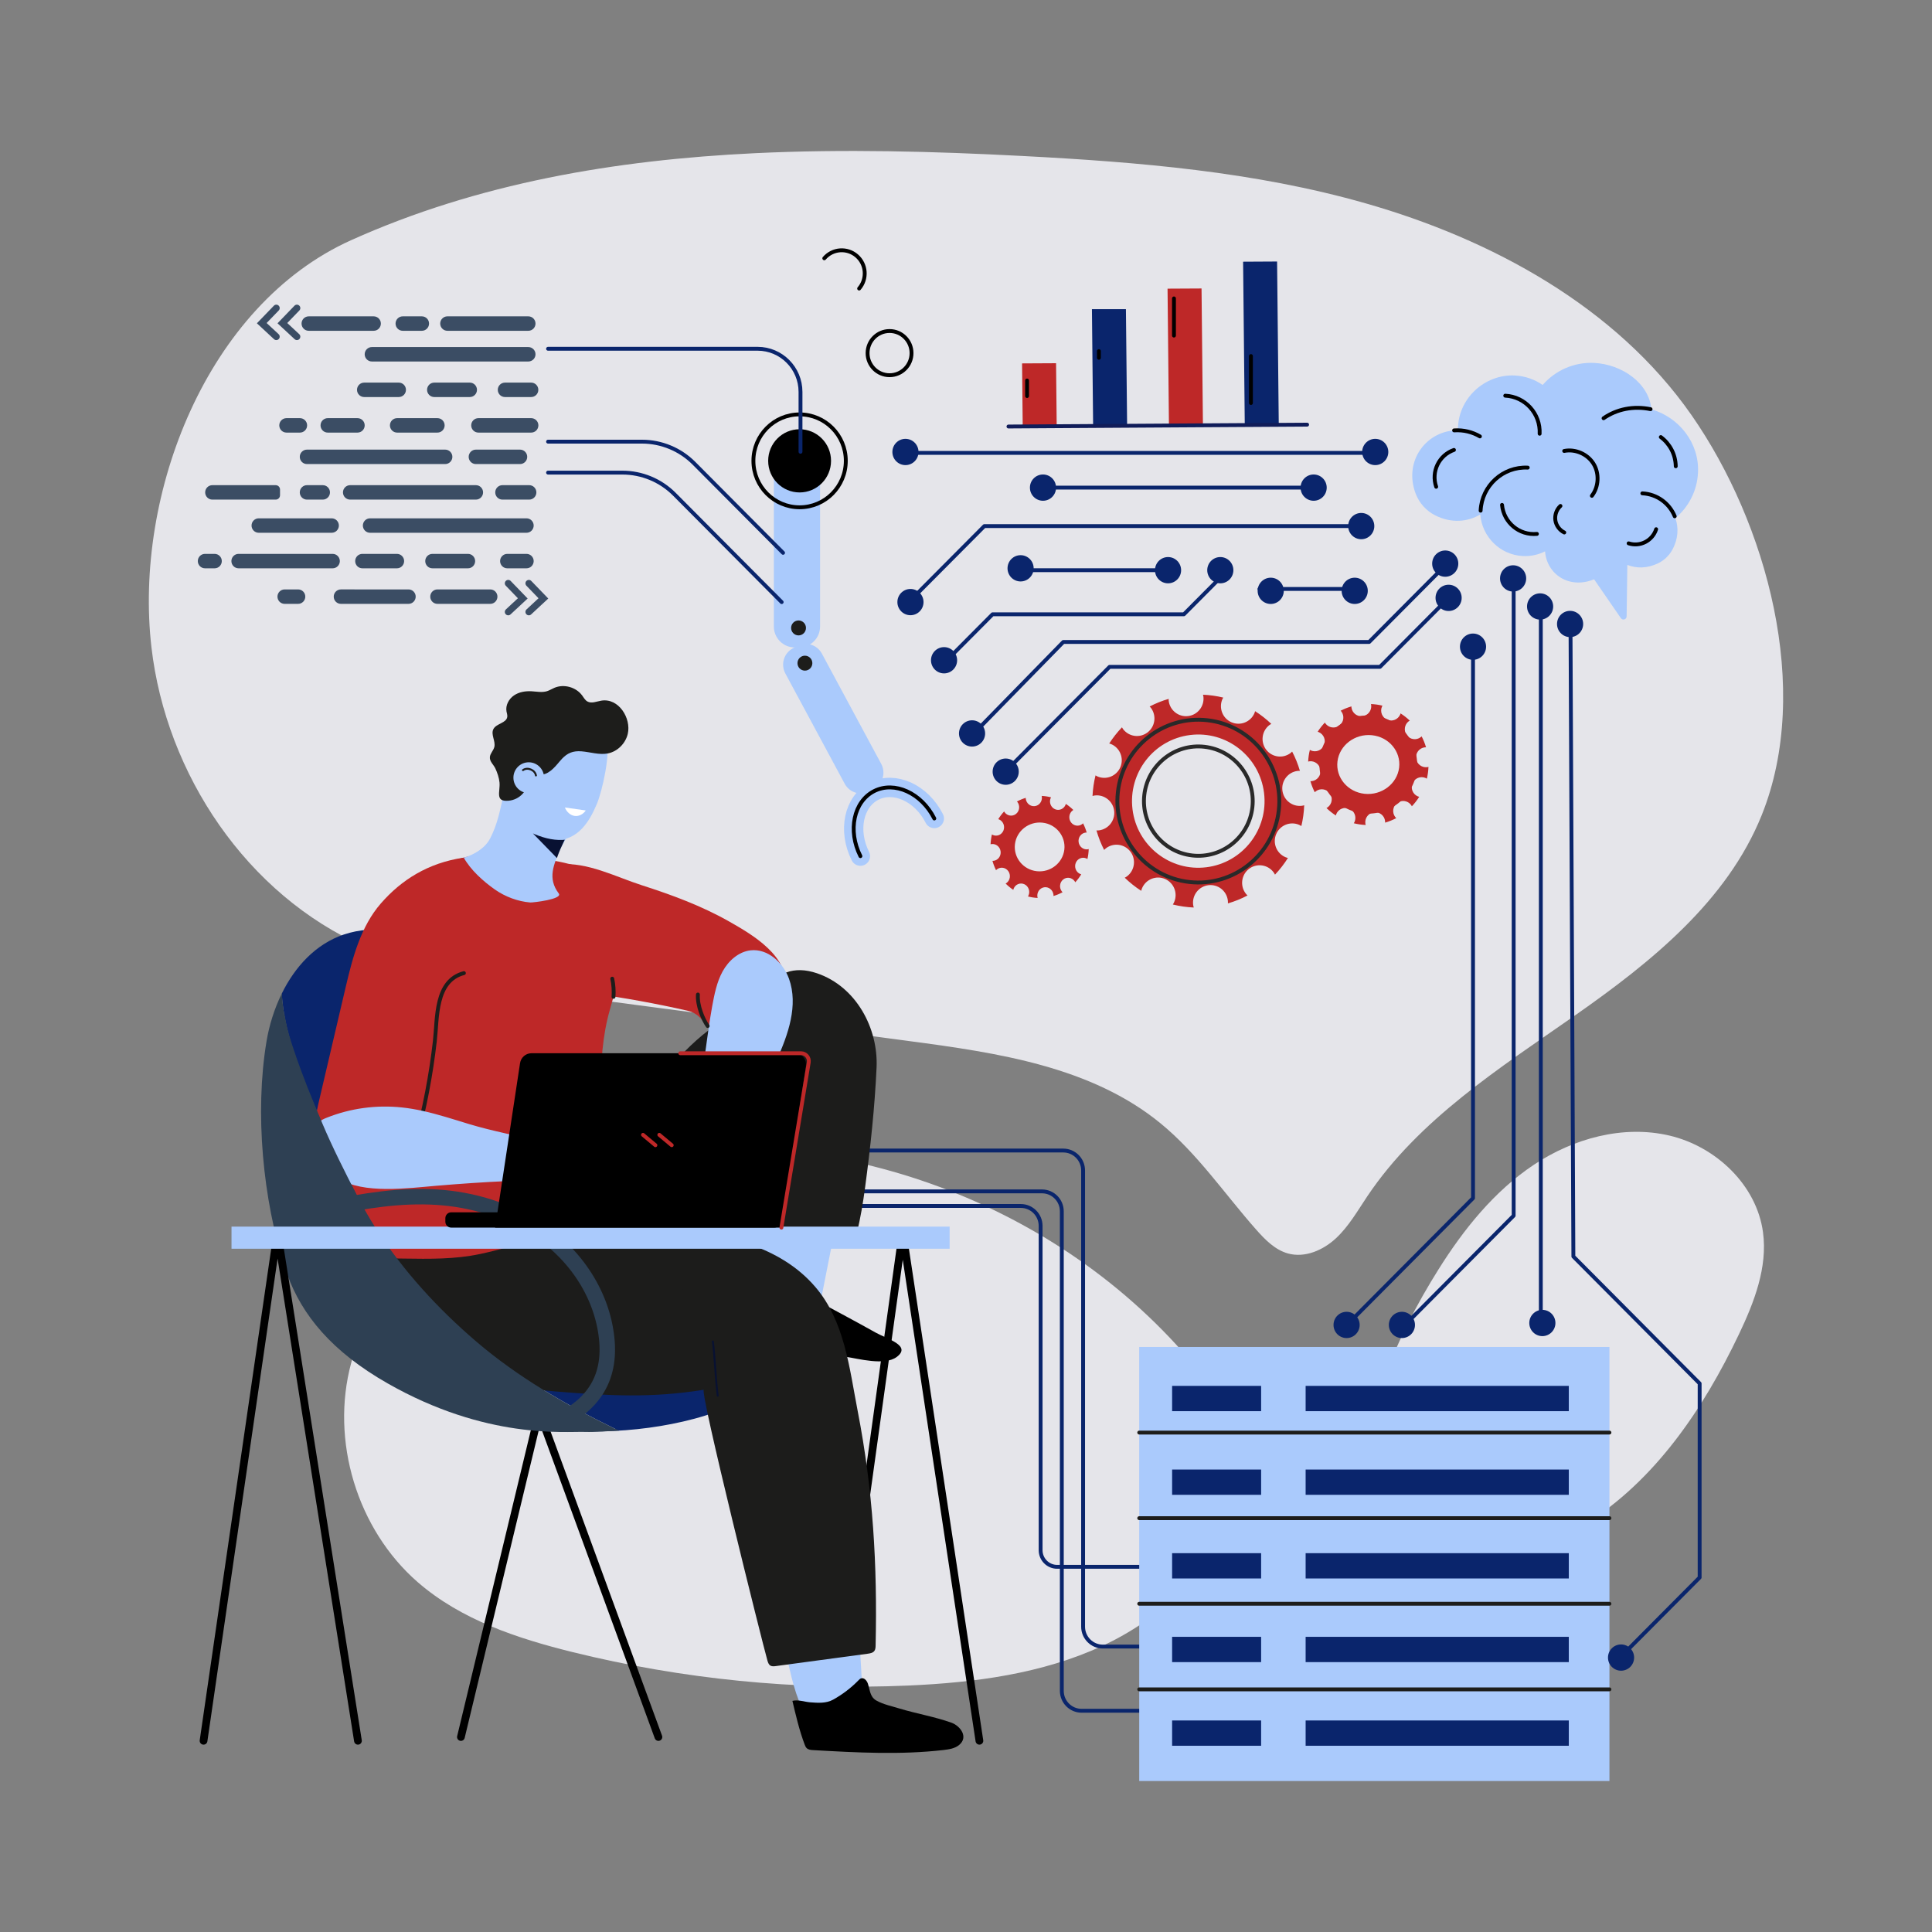 <?xml version="1.0" encoding="utf-8"?>
<!-- Generator: Adobe Illustrator 27.5.0, SVG Export Plug-In . SVG Version: 6.00 Build 0)  -->
<svg version="1.1" xmlns="http://www.w3.org/2000/svg" xmlns:xlink="http://www.w3.org/1999/xlink" x="0px" y="0px"
	 viewBox="0 0 500 500" style="enable-background:new 0 0 500 500;" xml:space="preserve">
<rect x="0" y="0" width="500" height="500" fill="#808080" stroke="none"/>
<g id="BACKGROUND">
	<rect style="fill:none;" width="500" height="500"/>
</g>
<g id="OBJECTS">
	<g>
		<path style="fill:#E5E5EA;" d="M307.606,351.604c-35.632-41.501-93.838-62.067-147.464-52.104
			c-15.074,2.8-29.918,7.927-42.485,16.751c-12.567,8.824-22.739,21.576-26.764,36.445c-5.45,20.133,1.526,43.125,17.225,56.774
			c11.184,9.724,25.721,14.548,40.082,18.095c28.344,7,57.681,9.923,86.84,8.652c17.197-0.75,34.645-3.039,50.28-10.276
			c14.435-6.682,27.964-18.914,35.228-33.311C328.011,377.839,317.155,362.726,307.606,351.604z"/>
		<path style="fill:#E5E5EA;" d="M372.202,328.645c6.56-10.474,14.478-20.353,24.739-27.194c10.261-6.841,23.133-10.38,35.122-7.563
			c11.989,2.817,22.559,12.773,24.204,25.04c1.217,9.078-2.286,18.087-6.219,26.349c-9.239,19.409-21.824,38.025-40.047,49.312
			c-14.497,8.979-45.233,18.23-53.526-3.329C348.855,371.451,362.02,344.904,372.202,328.645z"/>
		<path style="fill:#E5E5EA;" d="M195.371,39.646c23.067-1.11,46.358-0.477,69.308,0.726c29.901,1.567,59.994,4.036,88.794,12.265
			c32.351,9.243,64.656,26.598,84.328,54.85c19.387,27.842,31.286,70.81,18.118,103.5c-8.959,22.241-28.671,38.053-48.26,51.765
			c-19.588,13.712-40.443,26.937-53.791,46.83c-2.531,3.772-4.806,7.8-8.13,10.889c-3.324,3.088-8.033,5.134-12.398,3.93
			c-3.346-0.923-5.925-3.551-8.23-6.158c-8.178-9.249-15.19-19.672-24.728-27.494c-17.935-14.707-42.18-18.287-65.128-21.324
			c-25.859-3.422-51.717-6.849-77.577-10.266c-20.413-2.698-44.531-5.888-63.428-14.213c-30.269-13.335-51.26-44.468-55.06-77.47
			c-4.561-39.607,14.301-88.498,51.674-105.312C123.701,47.39,159.261,41.383,195.371,39.646z"/>
	</g>
	<g>
		<path style="fill:none;stroke:#0A256C;stroke-linecap:round;stroke-linejoin:round;stroke-miterlimit:10;" d="M298.334,442.746
			h-18.409c-2.832,0-5.129-2.308-5.129-5.156V313.485c0-2.847-2.296-5.156-5.129-5.156h-72.996"/>
		<path style="fill:none;stroke:#0A256C;stroke-linecap:round;stroke-linejoin:round;stroke-miterlimit:10;" d="M303.843,426.133
			h-18.409c-2.832,0-5.129-2.308-5.129-5.156V302.913c0-2.847-2.296-5.156-5.129-5.156h-72.996"/>
		<path style="fill:none;stroke:#0A256C;stroke-linecap:round;stroke-linejoin:round;stroke-miterlimit:10;" d="M297.833,405.492
			h-24.24c-2.365,0-4.283-1.928-4.283-4.305V317.26c0-2.847-2.296-5.156-5.129-5.156h-89.544"/>
	</g>
	<g>
		<path style="fill:none;stroke:#000000;stroke-width:2;stroke-linecap:round;stroke-linejoin:round;stroke-miterlimit:10;" d="
			M215.354,450.514l17.896-128.998c0.034-0.424,0.646-0.446,0.71-0.025l19.51,129.023"/>
		
			<polyline style="fill:none;stroke:#000000;stroke-width:2;stroke-linecap:round;stroke-linejoin:round;stroke-miterlimit:10;" points="
			119.285,449.537 139.554,365.376 170.398,449.537 		"/>
		<g>
			<g>
				<g>
					<path style="fill:#0A256C;" d="M74.328,329.789c-0.199-0.55-0.413-1.092-0.594-1.653
						C73.915,328.697,74.114,329.247,74.328,329.789z"/>
					<path style="fill:#0A256C;" d="M80.685,284.533c2.351,5.551,4.969,10.979,7.548,16.424c2.732,5.769,5.515,11.44,8.966,16.82
						c7.109,11.085,16.102,20.895,26.078,29.43c10.749,9.197,23.107,16.311,35.759,22.501c0.104,0.051,0.21,0.098,0.314,0.149
						c-2.626,0.101-5.254,0.116-7.874,0.031c-5.242-0.171-10.448-0.823-15.61-1.761c4.59,1.204,9.24,2.106,14.107,2.265
						c7.979,0.26,16.028-0.325,23.865-1.869c7.775-1.532,15.607-4.014,22.24-8.478c3.004-2.022,5.753-4.497,7.858-7.466
						c1.131-1.596,2.049-3.315,2.759-5.118c-0.048-0.195-0.078-0.393-0.131-0.587c-3.832-14.056-16.046-15.887-26.984-22.129
						c-11.538-6.585-21.411-16.13-28.303-27.534c-6.393-10.577-10.148-22.43-15.258-33.628
						c-4.768-10.448-10.958-15.836-21.877-19.674c-8.1-2.847-17.047-4.799-25.179-2.047c-7.25,2.454-12.609,8.295-16.045,15.285
						C73.494,266.603,77.083,276.027,80.685,284.533z"/>
				</g>
				<path style="fill:#AACAFC;" d="M195.706,308.584c0.058-5.501-0.1-10.504,1.317-15.98c1.876-7.251,7.439-11.211,14.377-13.446
					c1.524-0.491,3.201-0.843,4.702-0.284c1.735,0.645,2.842,2.365,3.517,4.096c2.182,5.6,1.046,11.885-0.119,17.784
					c-2.608,13.208-5.217,26.416-7.825,39.624c-0.15,0.761-0.368,1.618-1.048,1.984c-0.522,0.281-1.157,0.179-1.737,0.063
					c-5.86-1.174-11.58-3.052-17-5.58C194.166,337.907,195.693,309.816,195.706,308.584z"/>
				<path style="fill:#AACAFC;" d="M209.931,386.586c4.338-1.228,6.509-1.617,10.702-3.282c0.007,19.186,2.688,51.537,2.6,57.059
					c-5.386,0.612-9.6,2.61-15.048,2.67c-4.272-6.651-6.014-25.475-8.428-32.751c-0.558-1.682-2.992-10.082-5.711-19.643
					C199.378,389.438,204.672,388.075,209.931,386.586z"/>
				<path d="M199.967,348.095c6.208,1.438,12.58,2.098,18.875,3.031c3.316,0.492,10.096,2.388,13.224,0.058
					c3.956-2.945-2.524-4.666-5.456-6.314c-5.049-2.837-10.17-5.541-15.26-8.301c-4.701-2.55-10.738-7.985-15.534-2.727
					c-3.084,3.382-3.437,8.778-3.788,13.115C194.719,347.052,197.324,347.483,199.967,348.095z"/>
				<path style="fill:#1C1C1B;" d="M99.541,325.596c2.871-9.112,15.865-11.201,23.887-10.554
					c16.691,1.345,33.433,1.756,50.033,3.121c13.522,1.112,28.24,4.052,37.538,14.89c7.599,8.857,8.825,21.046,10.976,32.146
					c3.984,20.553,5.098,39.823,4.634,60.647c-0.011,0.49-0.033,1.014-0.322,1.408c-0.378,0.515-1.079,0.639-1.709,0.724
					c-7.937,1.068-15.875,2.136-23.812,3.204c-0.471,0.063-0.983,0.118-1.39-0.128c-0.445-0.27-0.626-0.818-0.771-1.32
					c-1.239-4.287-17.611-69.876-16.456-70.061c-13.707,2.186-24.546,1.552-38.38,0.435c-9.776-0.789-19.723-2.487-28.253-7.354
					C107.272,348.048,96.22,336.138,99.541,325.596z"/>
				<path style="fill:#be2828;" d="M95.561,322.031c0.985,1.485,0.909,2.836,1.401,3.644c2.511-0.034,5.028,0.005,7.539,0.044
					c6.58,0.101,13.22,0.195,19.694-1.172c5.63-1.189,11.229-2.913,16.653-4.828c8.374-2.957,16.227-5.042,15.611-15.352
					c-0.774-13.288-2.372-30.03,1.359-42.99c1.506-5.231,2.323-9.13,4.578-14.082c0.62-1.361,1.242-2.763,1.33-4.257
					c0.063-1.067-0.15-2.131-0.405-3.17c-4.166-17.006-18.31-17.212-33.316-18.546c-2.324-0.207-4.679-0.412-6.978-0.017
					c-2.836,0.488-6.146,1.329-8.613,2.816c-13.152,7.932-14.042,21.258-18.002,35.024c-1.977,6.876-5.076,13.385-7.06,20.26
					C85.118,294.085,87.081,309.245,95.561,322.031z"/>
				<path d="M226.925,440.165c1.614,0.907,4.029,1.449,5.759,1.973c4.472,1.354,9.106,2.118,13.517,3.682
					c2.313,0.821,4.522,3.728,2.006,5.789c-1.096,0.898-2.577,1.125-3.982,1.288c-11.191,1.3-22.504,0.667-33.752,0.033
					c-0.612-0.034-1.283-0.094-1.718-0.528c-0.247-0.247-0.382-0.582-0.507-0.91c-1.368-3.602-2.309-7.627-3.172-11.308
					c1.508-0.37,3.103,0.262,4.618,0.378c1.966,0.149,4.115,0.306,5.907-0.687c2.421-1.341,4.646-3.039,6.582-5.022
					c0.181-0.185,0.366-0.377,0.604-0.474c0.783-0.319,1.551,0.533,1.816,1.34c0.516,1.572,0.543,3.332,2.023,4.27
					C226.724,440.049,226.823,440.108,226.925,440.165z"/>
				<path style="fill:#1C1C1B;" d="M195.231,304.937c-0.134-1.868,0.009-3.601,1.745-4.258c2.395-0.906,3.204,0.375,4.735-2.12
					c2.949-4.807,5.043-10.813,7.039-16.082c2.405-6.35,6.94-14.636,6.702-21.459c-0.012-0.355-0.042-0.73-0.249-1.017
					c-0.241-0.334-0.664-0.471-1.061-0.576c-3.536-0.93-7.252-0.835-10.899-0.599c-24.048,1.554-37.474,27.765-48.849,45.716
					c-1.715,2.707-11.708,15.736-14.332,15.527c9.191,0.731,16.268,5.411,24.769,7.993c5.218,1.584,10.957,6.262,15.839,6.933
					c1.578,0.217,8.016-11.679,8.955-13.237c2.462-4.084,5.937-8.74,5.861-13.691C195.471,307.094,195.306,305.994,195.231,304.937z
					"/>
				<path style="fill:#1C1C1B;" d="M223.897,307.213c-0.545,4.065-1.168,7.98-2.18,11.951c-0.088,0.346-0.184,0.706-0.424,0.97
					c-0.381,0.419-1.014,0.48-1.579,0.448c-1.192-0.067-2.347-0.417-3.519-0.643c-7.3-1.405-19.441,3.53-25.059-3.311
					c-1.129-1.374-1.488-3.216-1.725-4.982c-1.716-12.761,2.341-25.229,2.168-38.05c-0.092-6.848,2.438-10.98,5.9-16.567
					c3.321-5.36,7.993-7.181,13.983-5.138c10.093,3.442,15.866,14.192,15.393,24.409
					C226.377,286.608,225.274,296.948,223.897,307.213z"/>
				<g id="XMLID_14_">
					<g id="XMLID_15_">
						<path id="XMLID_16_" style="fill:#AACAFC;" d="M129.957,208.093c-0.098,1.236,2.476,4.061,3.263,4.952
							c1.248,1.413,2.702,2.506,4.456,3.201c4.571,1.812,9.361,1.979,12.944-1.809c1.701-1.798,2.857-4.044,3.825-6.326
							c1.475-3.477,3.534-13.065,2.6-16.727c-0.848-3.323-4.393-0.427-7.62-1.542c-2.808-0.971-4.945-1.84-7.949-1.315
							c-2.67,0.467-5.244,1.801-6.922,3.979c-0.452,0.588-0.861,1.182-1.236,1.777c-0.888,1.896-1.706,3.828-2.297,5.84
							c-0.493,1.678-0.66,3.38-0.926,5.079C130.076,206.168,130.033,207.133,129.957,208.093z"/>
					</g>
				</g>
				<g id="XMLID_7_">
					<g id="XMLID_8_">
						<path style="fill:#AACAFC;" d="M128.055,230.191c2.656,1.871,5.939,3.108,9.169,3.37c0.621,0.051,8.51-0.835,7.38-2.334
							c-2.96-3.928-1.343-7.426,0.513-11.695c0.285-0.655,2.771-4.687,2.514-5.141c-0.073-0.129-0.163-0.249-0.277-0.359
							c-0.595-0.572-1.517-0.557-2.34-0.566c-3.08-0.035-5.962-1.011-8.464-2.805c-1.19-0.853-2.263-1.859-3.285-2.907
							c-0.585-0.6-1.659-2.689-2.553-2.763c-0.085-0.007-0.15,0.037-0.22,0.068c-1.05,4.234-1.565,7.937-3.674,11.987
							c-1.633,3.135-5.665,4.687-6.808,4.897C121.814,225.161,125.017,228.051,128.055,230.191z"/>
					</g>
				</g>
				<path style="fill:#1D1D1B;" d="M136.911,201.73c0.081-0.651,0.16-1.445,0.756-1.713c0.606-0.273,1.26,0.221,1.909,0.367
					c2.074,0.466,3.986-1.796,5.172-3.231c0.241-0.291,0.478-0.561,0.717-0.809c1.356-1.406,2.752-2.088,5.058-1.898
					c2.277,0.188,4.557,0.978,6.799,0.538c2.486-0.488,4.56-2.575,5.142-5.053c0.943-4.013-2.333-9.356-6.851-8.602
					c-1.219,0.203-2.538,0.823-3.609,0.205c-0.602-0.347-0.943-1.003-1.357-1.564c-1.591-2.155-4.708-3.01-7.167-1.965
					c-0.648,0.275-1.249,0.665-1.921,0.874c-1.287,0.399-2.669,0.094-4.013,0.021c-1.59-0.086-3.252,0.186-4.562,1.096
					s-2.188,2.546-1.904,4.121c0.083,0.463,0.262,0.922,0.202,1.389c-0.209,1.642-2.808,1.706-3.585,3.166
					c-0.744,1.4,0.615,3.122,0.231,4.662c-0.229,0.916-1.051,1.628-1.146,2.568c-0.117,1.164,0.947,1.979,1.405,2.949
					c0.507,1.072,0.982,2.476,1.086,3.652c0.214,2.423-1.245,5.029,2.32,4.725C134.525,206.976,136.551,204.629,136.911,201.73z"/>
				<path style="fill:#be2828;" d="M181.959,264.263c1.407,1.696,2.559,3.443,6.607,3.175c5.141-0.341,10.144-2.966,13.08-7.273
					c0.816-1.197,1.487-2.53,1.681-3.967c1.168-8.655-8.523-14.263-14.708-17.765c-7.089-4.013-14.757-6.835-22.485-9.321
					c-6.855-2.206-14.017-6.036-21.398-5.443c-0.192,0.015-0.392,0.051-0.584,0.102c0.079,0.96,0.128,1.923,0.136,2.885
					c3.373,5.333,5.468,11.657,6.83,17.806c0.881,3.975,2.846,8.562,2.446,12.663c8.163,1.128,16.279,2.605,24.316,4.429
					C179.973,262.027,181.022,263.134,181.959,264.263z"/>
				<path style="fill:#AACAFC;" d="M194.265,245.943c-3.127,0.354-5.748,2.709-7.266,5.48c-1.518,2.771-2.118,5.941-2.697,9.051
					c-1.654,8.886-2.193,19.191-5.157,27.71c-1.841,5.292-9.005,12.593-5.462,18.631c1.039,1.77,3.234,2.771,5.243,2.391
					c3.557-0.672,5.215-4.679,6.727-7.984c1.95-4.262,4.844-7.54,7.427-11.282c3.231-4.68,5.571-10.42,7.91-15.59
					c3-6.628,5.657-14.183,3.208-21.035C202.698,249.119,198.691,245.455,194.265,245.943z"/>
				<g>
					<defs>
						<path id="SVGID_1_" d="M154.633,238.773c0.028-0.139,0.039-0.28,0.057-0.421c-0.914-3.302-5.618-3.247-8.262-4.636
							c-0.534-0.281-0.989-0.632-1.384-1.028c-0.052-0.053-0.105-0.104-0.155-0.159c-0.83-0.905-1.336-2.054-1.533-3.355
							c-0.804-5.317,1.927-10.111,4.274-14.783c-0.073-0.129-0.163-0.249-0.278-0.359c-0.595-0.572-1.517-0.557-2.34-0.566
							c-3.079-0.035-5.962-1.011-8.464-2.805c-1.19-0.853-2.263-1.859-3.285-2.907c-0.585-0.6-1.659-2.689-2.553-2.763
							c-0.085-0.007-0.15,0.037-0.22,0.068c-1.051,4.234-1.137,8.193-3.674,11.986c-0.96,1.435-2.094,2.711-3.441,3.648
							c-0.706,0.68-1.566,1.178-2.749,1.38c-0.299,0.051-0.605,0.075-0.915,0.083c-0.125,0.018-0.242,0.051-0.37,0.064
							c-0.15,0.015-0.27-0.022-0.377-0.077c-1.907-0.083-3.875-0.536-5.342,0.589c-0.691,0.531-1.121,1.332-1.458,2.138
							c-2.486,5.945-0.739,13.687,2.403,19.036c2.394,4.075,6.597,7.845,11.17,9.125c4.353,1.219,8.896,0.19,13.037-1.325
							c1.816-0.664,3.542-1.323,5.2-2.089c4.988-2.303,9.292-4.869,10.598-10.555C154.592,238.966,154.614,238.87,154.633,238.773z"
							/>
					</defs>
					<clipPath id="SVGID_00000049207513995380532240000012425109844872990142_">
						<use xlink:href="#SVGID_1_"  style="overflow:visible;"/>
					</clipPath>
					<path style="clip-path:url(#SVGID_00000049207513995380532240000012425109844872990142_);fill:#081132;" d="M138.089,215.76
						c0.118,0.065,0.258,0.123,0.407,0.178c2.595,1.072,5.451,1.73,8.185,1.329c0.685,0.294,0.458,0.857,0.113,1.873
						c-0.483,1.425-0.919,2.867-1.305,4.322c-2.524-2.592-5.047-5.185-7.571-7.777C137.975,215.711,138.032,215.736,138.089,215.76z
						"/>
				</g>
				<path style="fill:#be2828;" d="M98.554,233.821c-5.168,5.939-7.289,13.947-9.045,21.447c-2.27,9.694-4.541,19.388-6.812,29.082
					c-0.533,2.276-1.069,4.57-1.134,6.908c-0.105,3.75,0.965,8.522,1.84,12.134c1.124,4.636,3.883,4.35,7.991,3.94
					c6.496-0.649,15.334-2.624,19.72-7.95c2.085-2.531,2.755-5.915,3.355-9.145c0.826-4.442,1.652-8.884,2.478-13.326
					c3.375-18.149,6.748-36.87,2.93-54.931C110.779,223.339,103.868,227.716,98.554,233.821z"/>
				<path style="fill:none;stroke:#1D1D1B;stroke-linecap:round;stroke-linejoin:round;stroke-miterlimit:10;" d="M120.057,251.84
					c-7.51,1.966-6.836,11.626-7.517,17.585c-1.005,8.801-2.675,17.526-4.992,26.073"/>
				<path style="fill:none;stroke:#081132;stroke-width:0.5;stroke-linecap:round;stroke-linejoin:round;stroke-miterlimit:10;" d="
					M199.827,273.087c-2.873,12.453-9.451,31.366-9.574,44.149"/>
				<path style="fill:#FFFFFF;" d="M146.194,208.976c0.449,1.172,1.438,2.029,2.516,2.182c1.079,0.153,2.21-0.403,2.881-1.415"/>
				<path style="fill:none;stroke:#2E4053;stroke-width:4;stroke-linecap:round;stroke-linejoin:round;stroke-miterlimit:10;" d="
					M76.648,314.531c20.797-4.746,38.422-8.214,57.139,0.638c12.189,5.765,20.415,16.501,22.722,27.926
					c2.308,11.426-1.403,19.43-11.419,24.464"/>
				<path style="fill:none;stroke:#081132;stroke-width:0.5;stroke-linecap:round;stroke-linejoin:round;stroke-miterlimit:10;" d="
					M185.742,361.197c-0.569-4.332-0.695-9.7-1.264-14.033"/>
				<path style="fill:none;stroke:#081132;stroke-width:0.5;stroke-linecap:round;stroke-linejoin:round;stroke-miterlimit:10;" d="
					M190.547,321.427c-13.388-2.047-22.003-0.254-39.239-0.254"/>
				<path style="fill:#AACAFC;" d="M132.872,201.266c0,2.202,1.776,3.987,3.966,3.987c2.191,0,3.966-1.785,3.966-3.987
					c0-2.202-1.776-3.987-3.966-3.987C134.647,197.279,132.872,199.064,132.872,201.266z"/>
				<path style="fill:#2E4053;" d="M160.281,370.245c-0.104-0.051-1.14-0.485-1.244-0.536c-12.652-6.19-25.01-13.304-35.759-22.501
					c-9.976-8.535-18.969-18.345-26.078-29.43c-3.451-5.381-6.234-11.051-8.966-16.82c-2.579-5.446-5.198-10.874-7.548-16.424
					c-3.602-8.506-7.192-17.93-7.767-27.386c-1.921,3.907-3.249,8.168-3.954,12.408c-3.051,18.355-0.965,40.836,4.769,58.582
					c0.181,0.561,0.395,1.103,0.594,1.653c3.823,10.56,11.534,19.99,25.966,28.216c25.598,14.589,45.897,12.405,51.139,12.576
					C154.054,370.666,157.655,370.345,160.281,370.245z"/>
			</g>
			<path style="fill:#AACAFC;" d="M109.339,287.489c4.027,0.885,7.979,2.179,11.932,3.381c6.277,1.909,12.637,3.01,19.013,4.716
				c1.812,0.485,3.651,0.958,5.526,0.975c3.223,0.031,6.336-1.28,9.559-1.351c4.31-0.095,8.52,2.323,10.862,5.921
				c3.944,6.059-2.593,4.436-6.707,4.376c-3.208-0.047-6.416-0.094-9.624-0.141c-12.612-0.185-24.538,0.458-37.19,1.527
				c-6.873,0.581-18.856,2.2-24.97-1.899c-2.971-1.992-7.868-11.687-5.141-14.586c0.511-0.543,1.217-0.849,1.908-1.125
				c6.187-2.475,12.885-3.378,19.531-2.675C105.824,286.797,107.589,287.105,109.339,287.489z"/>
			<path style="fill:#DC8B77;" d="M202.036,297.752c-0.076,0-0.153,0-0.229,0"/>
			<path style="fill:#2E4053;" d="M71.818,285.886c0.212,2.586,0.632,5.173,1.042,7.68c0.523,3.201,1.049,6.406,1.834,9.553
				c0.687,2.757,1.609,5.536,3.399,7.736c2.94,3.614,8.289,5.017,12.67,3.563c3.45-1.145,2.974-2.38,1.504-5.255
				c-3.049-5.961-6.217-12.198-8.836-18.399c-2.654-6.285-5.097-12.234-7.273-18.697c-0.459-1.364-0.918-2.728-1.315-4.111
				c-0.591-2.061-1.044-4.163-1.353-6.286c0.275,1.888-0.294,4.285-0.48,6.183c-0.211,2.16-0.467,4.316-0.768,6.465
				C71.704,278.154,71.499,282,71.818,285.886z"/>
		</g>
		<g>
			<path style="fill:none;stroke:#000000;stroke-width:2;stroke-linecap:round;stroke-linejoin:round;stroke-miterlimit:10;" d="
				M52.678,450.514l18.761-128.998c0.035-0.424,0.677-0.446,0.744-0.025l20.452,129.023"/>
			<rect x="59.916" y="317.447" style="fill:#AACAFC;" width="185.847" height="5.726"/>
		</g>
		<path style="fill:none;stroke:#1C1C1B;stroke-width:0.5;stroke-linecap:round;stroke-linejoin:round;stroke-miterlimit:10;" d="
			M138.702,200.691c-0.237-1.437-2.194-2.24-3.363-1.38"/>
		<g>
			<path d="M200.429,317.704h-83.648c-0.842,0-1.525-0.683-1.525-1.525v-0.912c0-0.842,0.683-1.525,1.525-1.525h83.648
				c0.842,0,1.525,0.683,1.525,1.525v0.912C201.954,317.022,201.271,317.704,200.429,317.704z"/>
			<path d="M202.225,317.704h-74.087l6.447-42.547c0.224-1.477,1.479-2.579,2.936-2.579h68.215c1.761,0,3.086,1.586,2.816,3.371
				L202.225,317.704z"/>
			<g>
				
					<line style="fill:none;stroke:#be2828;stroke-linecap:round;stroke-linejoin:round;stroke-miterlimit:10;" x1="170.629" y1="293.694" x2="173.843" y2="296.38"/>
				
					<line style="fill:none;stroke:#be2828;stroke-linecap:round;stroke-linejoin:round;stroke-miterlimit:10;" x1="166.406" y1="293.694" x2="169.619" y2="296.38"/>
			</g>
		</g>
		<path style="fill:none;stroke:#1D1D1B;stroke-linecap:round;stroke-linejoin:round;stroke-miterlimit:10;" d="M180.62,257.383
			c-0.201,2.783,1.278,6.385,2.53,8.148"/>
	</g>
	<g>
		<g>
			<g>
				<g>
					<path style="fill:#be2828;" d="M349.75,182.816c-0.978,0.286-1.913,0.662-2.795,1.12c0.062,0.066,0.128,0.125,0.184,0.199
						c0.856,1.139,0.631,2.76-0.503,3.62c-1.134,0.86-2.746,0.634-3.602-0.505c-0.06-0.081-0.103-0.168-0.153-0.253
						c-0.699,0.732-1.326,1.53-1.873,2.382c0.092,0.028,0.185,0.047,0.275,0.086c1.308,0.556,1.919,2.073,1.366,3.388
						c-0.554,1.315-2.063,1.929-3.37,1.373c-0.103-0.044-0.193-0.103-0.286-0.158c-0.243,0.98-0.393,1.993-0.441,3.028
						c0.104-0.027,0.205-0.058,0.314-0.072c1.41-0.175,2.693,0.831,2.868,2.248c0.174,1.417-0.827,2.708-2.236,2.883
						c-0.124,0.015-0.245,0.011-0.366,0.008c0.285,1.006,0.666,1.967,1.13,2.873c0.085-0.086,0.169-0.174,0.268-0.249
						c1.133-0.86,2.746-0.634,3.602,0.505c0.856,1.139,0.631,2.76-0.503,3.621c-0.108,0.082-0.223,0.145-0.339,0.207
						c0.744,0.721,1.556,1.369,2.426,1.929c0.032-0.126,0.064-0.253,0.116-0.376c0.554-1.315,2.063-1.929,3.37-1.373
						c1.308,0.557,1.919,2.073,1.366,3.388c-0.056,0.133-0.128,0.253-0.202,0.371c0.995,0.248,2.025,0.399,3.076,0.444
						c-0.037-0.13-0.073-0.261-0.09-0.399c-0.174-1.417,0.827-2.707,2.236-2.883c1.409-0.175,2.693,0.831,2.868,2.248
						c0.018,0.145,0.016,0.287,0.01,0.427c1.011-0.294,1.975-0.687,2.884-1.166c-0.097-0.094-0.193-0.189-0.276-0.3
						c-0.856-1.139-0.631-2.76,0.503-3.62c1.133-0.86,2.746-0.634,3.602,0.505c0.084,0.112,0.149,0.231,0.212,0.351
						c0.713-0.752,1.351-1.574,1.903-2.452c-0.122-0.032-0.245-0.063-0.365-0.113c-1.308-0.557-1.919-2.073-1.365-3.388
						c0.553-1.315,2.062-1.929,3.37-1.373c0.119,0.051,0.226,0.117,0.333,0.184c0.238-0.991,0.38-2.014,0.42-3.059
						c-0.111,0.029-0.221,0.063-0.339,0.077c-1.409,0.175-2.693-0.831-2.868-2.248c-0.174-1.417,0.827-2.708,2.236-2.883
						c0.115-0.014,0.227-0.009,0.34-0.008c-0.292-0.994-0.676-1.942-1.144-2.837c-0.075,0.072-0.144,0.148-0.229,0.213
						c-1.133,0.86-2.746,0.634-3.602-0.505c-0.856-1.139-0.631-2.76,0.502-3.621c0.083-0.063,0.174-0.108,0.262-0.16
						c-0.732-0.698-1.53-1.324-2.382-1.868c-0.027,0.09-0.045,0.18-0.083,0.269c-0.553,1.314-2.063,1.929-3.37,1.372
						c-1.308-0.556-1.919-2.073-1.366-3.388c0.038-0.09,0.091-0.168,0.137-0.252c-0.965-0.235-1.962-0.377-2.979-0.422
						c0.019,0.086,0.047,0.168,0.058,0.257c0.174,1.417-0.827,2.707-2.236,2.883c-1.409,0.175-2.693-0.831-2.868-2.248
						C349.745,183.003,349.751,182.91,349.75,182.816z M352.818,187.403c5.743-0.715,10.976,3.387,11.687,9.16
						c0.711,5.774-3.369,11.034-9.112,11.748c-5.744,0.715-10.976-3.387-11.687-9.16
						C342.995,193.377,347.075,188.117,352.818,187.403z"/>
				</g>
				<path style="fill:#be2828;" d="M352.708,210.484c6.927,0.78,13.194-4.252,13.97-11.215c0.776-6.964-4.228-13.263-11.155-14.044
					c-6.927-0.78-13.194,4.25-13.97,11.214C340.776,203.403,345.781,209.704,352.708,210.484z M346.139,197.045
					c0.514-4.181,4.512-7.22,8.91-6.773c4.398,0.446,7.558,4.211,7.043,8.392c-0.515,4.181-4.511,7.22-8.909,6.774
					C348.784,204.991,345.624,201.226,346.139,197.045z"/>
			</g>
		</g>
		<g>
			<g>
				<g>
					<path style="fill:#be2828;" d="M265.459,206.487c-0.797,0.239-1.559,0.553-2.277,0.938c0.05,0.056,0.105,0.106,0.15,0.169
						c0.701,0.963,0.521,2.33-0.401,3.053c-0.922,0.723-2.238,0.528-2.939-0.435c-0.049-0.068-0.085-0.142-0.125-0.214
						c-0.568,0.616-1.078,1.287-1.521,2.005c0.075,0.023,0.151,0.04,0.224,0.073c1.068,0.473,1.57,1.754,1.122,2.862
						c-0.448,1.108-1.677,1.622-2.746,1.15c-0.084-0.037-0.157-0.087-0.234-0.134c-0.196,0.827-0.315,1.681-0.353,2.553
						c0.084-0.022,0.167-0.049,0.255-0.06c1.149-0.144,2.199,0.708,2.345,1.904c0.146,1.196-0.667,2.282-1.816,2.427
						c-0.101,0.013-0.199,0.008-0.298,0.006c0.235,0.85,0.548,1.661,0.929,2.426c0.069-0.073,0.137-0.146,0.218-0.21
						c0.922-0.723,2.238-0.528,2.939,0.435c0.701,0.964,0.521,2.33-0.401,3.053c-0.088,0.069-0.182,0.122-0.276,0.174
						c0.609,0.611,1.272,1.159,1.984,1.634c0.026-0.107,0.051-0.213,0.093-0.317c0.448-1.108,1.678-1.623,2.745-1.15
						c1.068,0.473,1.57,1.754,1.122,2.862c-0.045,0.112-0.104,0.214-0.164,0.313c0.813,0.212,1.652,0.342,2.51,0.382
						c-0.031-0.11-0.06-0.22-0.075-0.337c-0.146-1.196,0.668-2.282,1.817-2.427c1.149-0.144,2.199,0.708,2.345,1.904
						c0.015,0.122,0.013,0.242,0.009,0.361c0.824-0.246,1.61-0.575,2.35-0.977c-0.079-0.079-0.158-0.16-0.226-0.254
						c-0.701-0.963-0.521-2.33,0.401-3.053c0.922-0.723,2.238-0.528,2.939,0.435c0.069,0.094,0.122,0.195,0.174,0.297
						c0.58-0.633,1.098-1.325,1.546-2.064c-0.1-0.027-0.2-0.053-0.298-0.097c-1.068-0.473-1.57-1.754-1.122-2.862
						c0.448-1.108,1.677-1.622,2.746-1.15c0.097,0.043,0.185,0.1,0.272,0.156c0.191-0.835,0.305-1.698,0.335-2.58
						c-0.091,0.024-0.18,0.052-0.276,0.064c-1.149,0.145-2.199-0.708-2.345-1.904c-0.146-1.196,0.668-2.282,1.817-2.427
						c0.094-0.012,0.185-0.007,0.277-0.006c-0.24-0.839-0.556-1.64-0.94-2.396c-0.061,0.061-0.117,0.125-0.186,0.179
						c-0.922,0.723-2.238,0.528-2.939-0.435c-0.701-0.963-0.521-2.33,0.401-3.053c0.068-0.053,0.141-0.091,0.213-0.134
						c-0.599-0.591-1.251-1.121-1.948-1.582c-0.022,0.076-0.037,0.152-0.067,0.226c-0.448,1.108-1.678,1.622-2.745,1.15
						c-1.068-0.473-1.57-1.754-1.122-2.862c0.031-0.076,0.074-0.142,0.111-0.212c-0.788-0.201-1.601-0.323-2.431-0.363
						c0.016,0.072,0.039,0.142,0.048,0.217c0.146,1.196-0.667,2.282-1.816,2.426c-1.149,0.144-2.199-0.708-2.345-1.903
						C265.455,206.645,265.46,206.567,265.459,206.487z M267.973,210.365c4.683-0.589,8.96,2.885,9.555,7.758
						c0.594,4.873-2.72,9.301-7.403,9.889c-4.683,0.589-8.96-2.885-9.555-7.758C259.976,215.381,263.29,210.953,267.973,210.365z"/>
				</g>
				<path style="fill:#be2828;" d="M268.075,228.551c4.969,0.594,9.451-3.124,9.993-8.288c0.541-5.163-3.061-9.847-8.029-10.441
					c-4.969-0.594-9.452,3.124-9.993,8.287C259.504,223.272,263.106,227.957,268.075,228.551z M262.665,218.495
					c0.402-3.464,3.596-5.972,7.121-5.591c3.525,0.381,6.065,3.508,5.663,6.972c-0.402,3.464-3.596,5.972-7.121,5.591
					C264.803,225.087,262.262,221.959,262.665,218.495z"/>
			</g>
		</g>
		<g>
			<g>
				<g>
					<path style="fill:#be2828;" d="M302.448,180.867c-1.721,0.502-3.366,1.164-4.918,1.972c0.109,0.116,0.226,0.221,0.324,0.351
						c1.506,2.005,1.11,4.857-0.884,6.371c-1.994,1.514-4.832,1.116-6.337-0.889c-0.106-0.141-0.181-0.295-0.269-0.444
						c-1.23,1.288-2.334,2.691-3.295,4.191c0.161,0.048,0.325,0.083,0.483,0.151c2.301,0.979,3.377,3.648,2.403,5.962
						c-0.974,2.313-3.629,3.395-5.93,2.415c-0.181-0.077-0.339-0.181-0.504-0.277c-0.428,1.725-0.691,3.507-0.777,5.327
						c0.182-0.047,0.36-0.102,0.552-0.126c2.48-0.309,4.739,1.462,5.046,3.955c0.307,2.493-1.455,4.764-3.935,5.073
						c-0.217,0.027-0.43,0.019-0.643,0.014c0.502,1.771,1.171,3.461,1.989,5.055c0.15-0.152,0.297-0.306,0.471-0.439
						c1.994-1.514,4.832-1.116,6.337,0.889c1.506,2.005,1.11,4.857-0.884,6.371c-0.19,0.144-0.393,0.255-0.596,0.364
						c1.309,1.269,2.738,2.408,4.269,3.394c0.056-0.222,0.112-0.445,0.204-0.662c0.974-2.313,3.629-3.395,5.931-2.415
						c2.301,0.979,3.377,3.649,2.403,5.962c-0.099,0.234-0.225,0.446-0.356,0.654c1.752,0.437,3.563,0.703,5.413,0.781
						c-0.066-0.229-0.129-0.459-0.159-0.702c-0.307-2.493,1.455-4.764,3.935-5.072c2.48-0.309,4.739,1.462,5.046,3.955
						c0.031,0.255,0.027,0.504,0.017,0.752c1.78-0.518,3.476-1.209,5.075-2.052c-0.17-0.165-0.339-0.332-0.486-0.527
						c-1.506-2.005-1.11-4.857,0.884-6.371c1.994-1.514,4.832-1.116,6.337,0.889c0.148,0.197,0.262,0.407,0.374,0.618
						c1.255-1.324,2.377-2.77,3.349-4.316c-0.215-0.056-0.431-0.11-0.642-0.2c-2.301-0.979-3.377-3.648-2.403-5.962
						c0.974-2.313,3.629-3.395,5.93-2.416c0.21,0.089,0.398,0.207,0.587,0.323c0.418-1.743,0.669-3.544,0.738-5.383
						c-0.196,0.052-0.389,0.111-0.596,0.136c-2.48,0.309-4.739-1.462-5.046-3.955c-0.307-2.493,1.455-4.764,3.935-5.073
						c0.202-0.025,0.399-0.016,0.598-0.014c-0.513-1.749-1.19-3.418-2.013-4.991c-0.131,0.127-0.253,0.261-0.402,0.374
						c-1.994,1.514-4.832,1.116-6.338-0.889c-1.506-2.005-1.11-4.857,0.884-6.371c0.147-0.111,0.306-0.191,0.46-0.281
						c-1.289-1.229-2.693-2.33-4.192-3.287c-0.047,0.158-0.08,0.317-0.145,0.472c-0.974,2.313-3.629,3.395-5.931,2.415
						c-2.301-0.979-3.377-3.648-2.403-5.962c0.067-0.158,0.159-0.296,0.241-0.443c-1.699-0.414-3.452-0.664-5.241-0.742
						c0.034,0.151,0.083,0.295,0.102,0.452c0.307,2.493-1.454,4.764-3.935,5.073c-2.48,0.309-4.739-1.462-5.046-3.955
						C302.439,181.195,302.451,181.032,302.448,180.867z M308.006,190.221c9.401-1.17,17.965,5.543,19.129,14.993
						c1.164,9.45-5.514,18.06-14.915,19.23c-9.401,1.17-17.965-5.543-19.129-14.994C291.927,200,298.605,191.391,308.006,190.221z"
						/>
				</g>
				<path style="fill:none;stroke:#292929;stroke-linecap:round;stroke-linejoin:round;stroke-miterlimit:10;" d="M307.797,228.262
					c11.482,1.293,21.869-7.047,23.155-18.589c1.286-11.542-7.008-21.984-18.49-23.277s-21.87,7.045-23.156,18.587
					C288.02,216.525,296.315,226.969,307.797,228.262z M296.141,205.753c0.864-7.754,7.843-13.356,15.556-12.487
					c7.714,0.869,13.286,7.884,12.422,15.638c-0.864,7.754-7.842,13.357-15.556,12.488
					C300.849,220.523,295.276,213.507,296.141,205.753z"/>
			</g>
		</g>
	</g>
	<g>
		<path style="fill:none;stroke:#000000;stroke-linecap:round;stroke-linejoin:round;stroke-miterlimit:10;" d="M213.325,66.846
			c2.151-2.503,5.912-2.78,8.402-0.618c2.49,2.162,2.765,5.943,0.615,8.446"/>
		
			<ellipse style="fill:none;stroke:#000000;stroke-linecap:round;stroke-linejoin:round;stroke-miterlimit:10;" cx="230.217" cy="91.387" rx="5.688" ry="5.718"/>
	</g>
	<g id="XMLID_146_">
		<path style="fill:#AACAFC;" d="M377.315,111.371c-0.121-8.219,6.946-14.569,14.691-14.196c2.693,0.129,5.163,1.026,7.236,2.451
			c3.226-3.707,8.04-5.956,13.315-5.703c7.237,0.348,14.242,5.268,14.827,12.016c7.086,2.034,12.427,8.637,12.06,16.357
			c-0.227,4.769-2.468,8.962-5.857,11.788c0.857,2.448,0.775,5.325-0.787,8.192c-0.837,1.536-2.159,2.781-3.736,3.527
			c-2.887,1.367-5.613,1.298-7.911,0.396l-0.183,13.324c-0.011,0.799-1.036,1.114-1.489,0.456l-6.933-10.059
			c-6.461,2.658-12.258-1.329-12.69-7.229c-1.717,0.859-3.662,1.312-5.714,1.214c-5.925-0.285-10.594-4.973-11.049-10.766
			c-3.238,1.938-7.464,2.349-11.66,0.237c-2.325-1.17-4.152-3.198-5.072-5.643C363.115,119.1,369.412,111.25,377.315,111.371z"/>
		<path id="XMLID_159_" style="fill:none;stroke:#000000;stroke-linecap:round;stroke-linejoin:round;stroke-miterlimit:10;" d="
			M425.039,127.679c3.821,0.184,7.009,2.6,8.376,5.935"/>
		<path id="XMLID_158_" style="fill:none;stroke:#000000;stroke-linecap:round;stroke-linejoin:round;stroke-miterlimit:10;" d="
			M383.183,132.162c0.307-6.462,5.767-11.45,12.195-11.142"/>
		<path id="XMLID_4_" style="fill:none;stroke:#000000;stroke-linecap:round;stroke-linejoin:round;stroke-miterlimit:10;" d="
			M376.321,111.384c2.457-0.164,4.749,0.428,6.68,1.559"/>
		<path id="XMLID_155_" style="fill:none;stroke:#000000;stroke-linecap:round;stroke-linejoin:round;stroke-miterlimit:10;" d="
			M389.555,102.403c5.163,0.248,9.149,4.657,8.902,9.847"/>
		<path id="XMLID_154_" style="fill:none;stroke:#000000;stroke-linecap:round;stroke-linejoin:round;stroke-miterlimit:10;" d="
			M397.752,138.173c-4.554,0.434-8.596-2.925-9.028-7.504"/>
		<path id="XMLID_153_" style="fill:none;stroke:#000000;stroke-linecap:round;stroke-linejoin:round;stroke-miterlimit:10;" d="
			M371.681,125.979c-1.349-3.91,0.711-8.179,4.601-9.535"/>
		<path id="XMLID_152_" style="fill:none;stroke:#000000;stroke-linecap:round;stroke-linejoin:round;stroke-miterlimit:10;" d="
			M428.611,136.962c-0.964,2.988-4.154,4.624-7.126,3.656"/>
		<path id="XMLID_151_" style="fill:none;stroke:#000000;stroke-linecap:round;stroke-linejoin:round;stroke-miterlimit:10;" d="
			M415.003,108.238c3.434-2.376,7.756-3.244,12.164-2.342"/>
		<path id="XMLID_150_" style="fill:none;stroke:#000000;stroke-linecap:round;stroke-linejoin:round;stroke-miterlimit:10;" d="
			M429.816,113.113c2.305,1.716,3.817,4.453,3.868,7.558"/>
		<path style="fill:none;stroke:#000000;stroke-linecap:round;stroke-linejoin:round;stroke-miterlimit:10;" d="M404.811,116.707
			c2.876-0.579,6.042,0.8,7.589,3.306c1.547,2.506,1.371,5.97-0.423,8.304"/>
		<path style="fill:none;stroke:#000000;stroke-linecap:round;stroke-linejoin:round;stroke-miterlimit:10;" d="M403.843,130.941
			c-1.003,0.917-1.514,2.348-1.32,3.697c0.194,1.349,1.089,2.575,2.31,3.168"/>
	</g>
	<g>
		<g>
			<polygon style="fill:#0A256C;" points="330.509,67.68 330.942,109.885 322.145,109.933 321.713,67.728 			"/>
			<polygon style="fill:#be2828;" points="310.957,74.657 311.319,109.991 302.522,110.039 302.16,74.704 			"/>
			<polygon style="fill:#0A256C;" points="282.591,80.013 282.899,110.145 291.696,110.097 291.387,80.013 			"/>
			<polygon style="fill:#be2828;" points="273.307,94.001 273.473,110.196 264.677,110.243 264.511,94.048 			"/>
		</g>
		
			<line style="fill:none;stroke:#101C59;stroke-linecap:round;stroke-linejoin:round;stroke-miterlimit:10;" x1="338.279" y1="109.9" x2="260.991" y2="110.381"/>
		
			<line style="fill:none;stroke:#000000;stroke-linecap:round;stroke-linejoin:round;stroke-miterlimit:10;" x1="303.821" y1="77.234" x2="303.821" y2="86.85"/>
		
			<line style="fill:none;stroke:#000000;stroke-linecap:round;stroke-linejoin:round;stroke-miterlimit:10;" x1="323.741" y1="92.149" x2="323.741" y2="104.296"/>
		
			<line style="fill:none;stroke:#000000;stroke-linecap:round;stroke-linejoin:round;stroke-miterlimit:10;" x1="265.802" y1="98.476" x2="265.802" y2="102.495"/>
		<path style="fill:none;stroke:#000000;stroke-linecap:round;stroke-linejoin:round;stroke-miterlimit:10;" d="M284.397,90.869
			c0,0.574,0,1.148,0,1.722"/>
	</g>
	<path style="fill:none;stroke:#1D1D1B;stroke-linecap:round;stroke-linejoin:round;stroke-miterlimit:10;" d="M158.776,257.978
		c0.112-1.571,0.001-3.159-0.329-4.699"/>
	<g>
		<polyline style="fill:none;stroke:#0A256C;stroke-linecap:round;stroke-linejoin:round;stroke-miterlimit:10;" points="
			374.268,146.107 354.341,166.139 275.184,166.139 250.601,191.27 		"/>
		<polyline style="fill:none;stroke:#0A256C;stroke-linecap:round;stroke-linejoin:round;stroke-miterlimit:10;" points="
			374.899,154.727 357.146,172.574 287.167,172.574 260.068,199.815 		"/>
		
			<line style="fill:none;stroke:#0A256C;stroke-linecap:round;stroke-linejoin:round;stroke-miterlimit:10;" x1="355.911" y1="117.213" x2="234.331" y2="117.213"/>
		<polyline style="fill:none;stroke:#0A256C;stroke-linecap:round;stroke-linejoin:round;stroke-miterlimit:10;" points="
			352.288,136.152 254.748,136.152 234.197,156.811 		"/>
		<polyline style="fill:none;stroke:#0A256C;stroke-linecap:round;stroke-linejoin:round;stroke-miterlimit:10;" points="
			317.266,148.05 306.396,158.976 256.882,158.976 242.993,172.938 		"/>
		
			<line style="fill:none;stroke:#0A256C;stroke-linecap:round;stroke-linejoin:round;stroke-miterlimit:10;" x1="262.195" y1="147.564" x2="302.29" y2="147.564"/>
		
			<line style="fill:none;stroke:#0A256C;stroke-linecap:round;stroke-linejoin:round;stroke-miterlimit:10;" x1="339.97" y1="126.197" x2="269.924" y2="126.197"/>
		
			<line style="fill:none;stroke:#0A256C;stroke-linecap:round;stroke-linejoin:round;stroke-miterlimit:10;" x1="325.961" y1="152.42" x2="351.564" y2="152.42"/>
		<path style="fill:#0A256C;" d="M359.293,116.97c0,1.877-1.514,3.399-3.382,3.399c-1.868,0-3.382-1.522-3.382-3.399
			c0-1.877,1.514-3.399,3.382-3.399C357.779,113.571,359.293,115.093,359.293,116.97z"/>
		<path style="fill:#0A256C;" d="M237.713,116.97c0,1.877-1.514,3.399-3.382,3.399c-1.868,0-3.382-1.522-3.382-3.399
			c0-1.877,1.514-3.399,3.382-3.399C236.199,113.571,237.713,115.093,237.713,116.97z"/>
		<ellipse style="fill:#0A256C;" cx="350.598" cy="152.906" rx="3.382" ry="3.399"/>
		<ellipse style="fill:#0A256C;" cx="302.29" cy="147.564" rx="3.382" ry="3.399"/>
		<path style="fill:#0A256C;" d="M319.198,147.564c0,1.877-1.514,3.399-3.382,3.399c-1.868,0-3.382-1.522-3.382-3.399
			c0-1.877,1.514-3.399,3.382-3.399C317.684,144.165,319.198,145.687,319.198,147.564z"/>
		<ellipse style="fill:#0A256C;" cx="264.128" cy="147.079" rx="3.382" ry="3.399"/>
		<path style="fill:#0A256C;" d="M254.949,189.813c0,1.877-1.514,3.399-3.382,3.399c-1.868,0-3.382-1.522-3.382-3.399
			c0-1.877,1.514-3.399,3.382-3.399C253.435,186.413,254.949,187.936,254.949,189.813z"/>
		<ellipse style="fill:#0A256C;" cx="260.273" cy="199.705" rx="3.381" ry="3.399"/>
		<ellipse style="fill:#0A256C;" cx="244.322" cy="170.874" rx="3.382" ry="3.399"/>
		<ellipse style="fill:#0A256C;" cx="328.859" cy="152.906" rx="3.382" ry="3.399"/>
		<path style="fill:#0A256C;" d="M355.67,136.152c0,1.877-1.514,3.399-3.382,3.399c-1.868,0-3.382-1.522-3.382-3.399
			c0-1.877,1.514-3.399,3.382-3.399C354.156,132.753,355.67,134.275,355.67,136.152z"/>
		<path style="fill:#0A256C;" d="M378.28,154.727c0,1.877-1.514,3.399-3.382,3.399c-1.867,0-3.382-1.522-3.382-3.399
			c0-1.877,1.514-3.399,3.382-3.399C376.766,151.328,378.28,152.85,378.28,154.727z"/>
		<path style="fill:#0A256C;" d="M377.408,145.865c0,1.877-1.514,3.399-3.382,3.399c-1.867,0-3.382-1.522-3.382-3.399
			c0-1.877,1.514-3.399,3.382-3.399C375.894,142.465,377.408,143.987,377.408,145.865z"/>
		<ellipse style="fill:#0A256C;" cx="339.97" cy="126.197" rx="3.382" ry="3.399"/>
		<ellipse style="fill:#0A256C;" cx="269.924" cy="126.197" rx="3.382" ry="3.399"/>
		<ellipse style="fill:#0A256C;" cx="235.626" cy="155.82" rx="3.382" ry="3.399"/>
	</g>
	<g>
		<g>
			<g>
				<path style="fill:#3B4D64;" d="M77.583,118.23L77.583,118.23c0,1.032,0.832,1.869,1.859,1.869h35.77
					c1.027,0,1.859-0.837,1.859-1.869l0,0c0-1.032-0.832-1.869-1.859-1.869h-35.77C78.415,116.361,77.583,117.198,77.583,118.23z"/>
				<path style="fill:#3B4D64;" d="M134.584,116.361h-11.432c-1.027,0-1.859,0.837-1.859,1.869l0,0c0,1.032,0.832,1.869,1.859,1.869
					h11.432c1.027,0,1.859-0.837,1.859-1.869l0,0C136.442,117.198,135.61,116.361,134.584,116.361z"/>
				<path style="fill:#3B4D64;" d="M123.159,125.561H90.618c-1.027,0-1.859,0.837-1.859,1.869l0,0c0,1.032,0.832,1.869,1.859,1.869
					h32.542c1.027,0,1.859-0.837,1.859-1.869l0,0C125.018,126.397,124.186,125.561,123.159,125.561z"/>
				<path style="fill:#3B4D64;" d="M128.168,127.429L128.168,127.429c0,1.032,0.832,1.869,1.859,1.869h6.929
					c1.027,0,1.859-0.837,1.859-1.869l0,0c0-1.032-0.832-1.869-1.859-1.869h-6.929C129,125.561,128.168,126.397,128.168,127.429z"/>
				<path style="fill:#3B4D64;" d="M83.538,125.561h-4.096c-1.027,0-1.859,0.837-1.859,1.869l0,0c0,1.032,0.832,1.869,1.859,1.869
					h4.096c1.027,0,1.859-0.837,1.859-1.869l0,0C85.396,126.397,84.564,125.561,83.538,125.561z"/>
				<path style="fill:#3B4D64;" d="M71.352,125.561H54.957c-1.027,0-1.859,0.837-1.859,1.869l0,0c0,1.032,0.832,1.869,1.859,1.869
					h16.395c0.617,0,1.118-0.503,1.118-1.124v-1.49C72.469,126.064,71.969,125.561,71.352,125.561z"/>
				<path style="fill:#3B4D64;" d="M93.909,136.011L93.909,136.011c0,1.032,0.832,1.869,1.859,1.869h40.489
					c1.027,0,1.859-0.837,1.859-1.869l0,0c0-1.032-0.832-1.869-1.859-1.869H95.768C94.741,134.142,93.909,134.979,93.909,136.011z"
					/>
				<path style="fill:#3B4D64;" d="M65.1,136.011L65.1,136.011c0,1.032,0.832,1.869,1.859,1.869h18.882
					c1.027,0,1.859-0.837,1.859-1.869l0,0c0-1.032-0.832-1.869-1.859-1.869H66.959C65.933,134.142,65.1,134.979,65.1,136.011z"/>
				<path style="fill:#3B4D64;" d="M51.193,145.21L51.193,145.21c0,1.032,0.832,1.869,1.859,1.869h2.491
					c1.027,0,1.859-0.837,1.859-1.869l0,0c0-1.032-0.832-1.869-1.859-1.869h-2.491C52.025,143.341,51.193,144.178,51.193,145.21z"/>
				<path style="fill:#3B4D64;" d="M59.885,145.21L59.885,145.21c0,1.032,0.832,1.869,1.859,1.869H86.09
					c1.027,0,1.859-0.837,1.859-1.869l0,0c0-1.032-0.832-1.869-1.859-1.869H61.744C60.717,143.341,59.885,144.178,59.885,145.21z"/>
				<path style="fill:#3B4D64;" d="M91.922,145.21L91.922,145.21c0,1.032,0.832,1.869,1.859,1.869h8.948
					c1.027,0,1.859-0.837,1.859-1.869l0,0c0-1.032-0.832-1.869-1.859-1.869h-8.948C92.755,143.341,91.922,144.178,91.922,145.21z"/>
				<path style="fill:#3B4D64;" d="M110.052,145.21L110.052,145.21c0,1.032,0.832,1.869,1.859,1.869h9.197
					c1.027,0,1.859-0.837,1.859-1.869l0,0c0-1.032-0.832-1.869-1.859-1.869h-9.197C110.884,143.341,110.052,144.178,110.052,145.21z
					"/>
				<path style="fill:#3B4D64;" d="M129.424,145.21L129.424,145.21c0,1.032,0.832,1.869,1.859,1.869h4.975
					c1.027,0,1.859-0.837,1.859-1.869l0,0c0-1.032-0.832-1.869-1.859-1.869h-4.975C130.256,143.341,129.424,144.178,129.424,145.21z
					"/>
				<path style="fill:#3B4D64;" d="M71.806,154.409L71.806,154.409c0,1.032,0.832,1.869,1.859,1.869h3.484
					c1.027,0,1.859-0.837,1.859-1.869l0,0c0-1.032-0.832-1.869-1.859-1.869h-3.484C72.638,152.541,71.806,153.377,71.806,154.409z"
					/>
				<path style="fill:#3B4D64;" d="M86.369,154.409L86.369,154.409c0,1.032,0.832,1.869,1.859,1.869h17.493
					c1.027,0,1.859-0.837,1.859-1.869l0,0c0-1.032-0.832-1.869-1.859-1.869H88.228C87.202,152.541,86.369,153.377,86.369,154.409z"
					/>
				<path style="fill:#3B4D64;" d="M111.349,154.409L111.349,154.409c0,1.032,0.832,1.869,1.859,1.869h13.667
					c1.027,0,1.859-0.837,1.859-1.869l0,0c0-1.032-0.832-1.869-1.859-1.869h-13.667
					C112.181,152.541,111.349,153.377,111.349,154.409z"/>
				<path style="fill:#3B4D64;" d="M94.381,91.687L94.381,91.687c0,1.032,0.832,1.869,1.859,1.869h40.489
					c1.027,0,1.859-0.837,1.859-1.869l0,0c0-1.032-0.832-1.869-1.859-1.869H96.24C95.213,89.818,94.381,90.655,94.381,91.687z"/>
				<path style="fill:#3B4D64;" d="M109.177,81.87h-4.949c-1.027,0-1.859,0.837-1.859,1.869v0c0,1.032,0.832,1.869,1.859,1.869
					h4.949c1.027,0,1.859-0.837,1.859-1.869v0C111.036,82.707,110.204,81.87,109.177,81.87z"/>
				<path style="fill:#3B4D64;" d="M96.709,81.87H79.9c-1.027,0-1.859,0.837-1.859,1.869v0c0,1.032,0.832,1.869,1.859,1.869h16.809
					c1.027,0,1.859-0.837,1.859-1.869v0C98.568,82.707,97.736,81.87,96.709,81.87z"/>
				<path style="fill:#3B4D64;" d="M113.925,83.739L113.925,83.739c0,1.032,0.832,1.869,1.859,1.869h20.945
					c1.027,0,1.859-0.837,1.859-1.869v0c0-1.032-0.832-1.869-1.859-1.869h-20.945C114.757,81.87,113.925,82.707,113.925,83.739z"/>
				<path style="fill:#3B4D64;" d="M92.394,100.886L92.394,100.886c0,1.032,0.832,1.869,1.859,1.869h8.948
					c1.027,0,1.859-0.837,1.859-1.869l0,0c0-1.032-0.832-1.869-1.859-1.869h-8.948C93.226,99.018,92.394,99.854,92.394,100.886z"/>
				<path style="fill:#3B4D64;" d="M110.524,100.886L110.524,100.886c0,1.032,0.832,1.869,1.859,1.869h9.197
					c1.027,0,1.859-0.837,1.859-1.869l0,0c0-1.032-0.832-1.869-1.859-1.869h-9.197C111.356,99.018,110.524,99.854,110.524,100.886z"
					/>
				<path style="fill:#3B4D64;" d="M128.826,100.886L128.826,100.886c0,1.032,0.832,1.869,1.859,1.869h6.774
					c1.027,0,1.859-0.837,1.859-1.869l0,0c0-1.032-0.832-1.869-1.859-1.869h-6.774C129.658,99.018,128.826,99.854,128.826,100.886z"
					/>
				<path style="fill:#3B4D64;" d="M100.914,110.086L100.914,110.086c0,1.032,0.832,1.869,1.859,1.869h10.438
					c1.027,0,1.859-0.837,1.859-1.869l0,0c0-1.032-0.832-1.869-1.859-1.869h-10.438
					C101.746,108.217,100.914,109.054,100.914,110.086z"/>
				<path style="fill:#3B4D64;" d="M72.278,110.086L72.278,110.086c0,1.032,0.832,1.869,1.859,1.869h3.485
					c1.027,0,1.859-0.837,1.859-1.869l0,0c0-1.032-0.832-1.869-1.859-1.869h-3.485C73.11,108.217,72.278,109.054,72.278,110.086z"/>
				<path style="fill:#3B4D64;" d="M82.957,110.086L82.957,110.086c0,1.032,0.832,1.869,1.859,1.869h7.707
					c1.027,0,1.859-0.837,1.859-1.869l0,0c0-1.032-0.832-1.869-1.859-1.869h-7.707C83.789,108.217,82.957,109.054,82.957,110.086z"
					/>
				<path style="fill:#3B4D64;" d="M121.948,110.086L121.948,110.086c0,1.032,0.832,1.869,1.859,1.869h13.667
					c1.027,0,1.859-0.837,1.859-1.869l0,0c0-1.032-0.832-1.869-1.859-1.869h-13.667C122.78,108.217,121.948,109.054,121.948,110.086
					z"/>
			</g>
			<g>
				<path style="fill:#3B4D64;" d="M71.506,88.013c-0.214,0-0.428-0.078-0.597-0.235l-4.426-4.112l4.392-4.549
					c0.339-0.351,0.897-0.359,1.245-0.019c0.349,0.34,0.357,0.901,0.019,1.252l-3.135,3.247l3.101,2.881
					c0.357,0.332,0.379,0.892,0.049,1.251C71.979,87.918,71.743,88.013,71.506,88.013z"/>
			</g>
			<g>
				<path style="fill:#3B4D64;" d="M76.843,88.013c-0.214,0-0.428-0.078-0.597-0.235l-4.426-4.112l4.391-4.549
					c0.339-0.351,0.897-0.359,1.245-0.019c0.349,0.34,0.357,0.901,0.019,1.252l-3.135,3.247l3.101,2.881
					c0.357,0.332,0.379,0.892,0.049,1.251C77.317,87.918,77.081,88.013,76.843,88.013z"/>
			</g>
			<g>
				<path style="fill:#3B4D64;" d="M136.866,159.245c-0.237,0-0.473-0.095-0.647-0.284c-0.33-0.359-0.308-0.919,0.049-1.251
					l3.101-2.881l-3.135-3.247c-0.339-0.35-0.33-0.911,0.019-1.252c0.348-0.34,0.906-0.332,1.245,0.019l4.391,4.549l-4.426,4.112
					C137.294,159.167,137.08,159.245,136.866,159.245z"/>
			</g>
			<g>
				<path style="fill:#3B4D64;" d="M131.529,159.245c-0.237,0-0.473-0.095-0.647-0.284c-0.33-0.359-0.308-0.919,0.049-1.251
					l3.101-2.881l-3.135-3.247c-0.339-0.35-0.33-0.911,0.019-1.252c0.348-0.34,0.906-0.332,1.245,0.019l4.392,4.549l-4.426,4.112
					C131.956,159.167,131.742,159.245,131.529,159.245z"/>
			</g>
		</g>
		<g>
			<path style="fill:#AACAFC;" d="M206.803,167.566h-1.099c-3.001,0-5.433-2.432-5.433-5.433V122.35
				c0-3.001,2.432-5.433,5.433-5.433h1.099c3.001,0,5.433,2.433,5.433,5.433v39.783
				C212.236,165.133,209.804,167.566,206.803,167.566z"/>
			<path style="fill:#AACAFC;" d="M226.134,204.182l-1.068,0.581c-2.315,1.259-5.207,0.393-6.46-1.934l-15.36-28.54
				c-1.253-2.327-0.391-5.235,1.924-6.494l1.068-0.581c2.315-1.259,5.207-0.393,6.46,1.934l15.36,28.54
				C229.311,200.016,228.449,202.923,226.134,204.182z"/>
			<path style="fill:none;stroke:#AACAFC;stroke-width:5;stroke-linecap:round;stroke-linejoin:round;stroke-miterlimit:10;" d="
				M222.674,221.568c-3.328-6.602-1.745-14.134,3.535-16.824c5.281-2.69,12.259,0.48,15.588,7.082"/>
			<ellipse style="fill:#1D1D1B;" cx="206.662" cy="162.507" rx="1.924" ry="1.934"/>
			<path style="fill:#1D1D1B;" d="M210.235,171.625c0,1.068-0.861,1.934-1.924,1.934c-1.063,0-1.924-0.866-1.924-1.934
				c0-1.068,0.861-1.934,1.924-1.934C209.374,169.691,210.235,170.556,210.235,171.625z"/>
			
				<ellipse style="fill:none;stroke:#000000;stroke-linecap:round;stroke-linejoin:round;stroke-miterlimit:10;" cx="206.937" cy="119.266" rx="11.956" ry="12.019"/>
			<ellipse cx="206.937" cy="119.266" rx="8.135" ry="8.178"/>
			<path style="fill:none;stroke:#000000;stroke-linecap:round;stroke-linejoin:round;stroke-miterlimit:10;" d="M222.674,221.568
				c-3.328-6.602-1.745-14.134,3.535-16.824c5.281-2.69,12.259,0.48,15.588,7.082"/>
		</g>
		<path style="fill:none;stroke:#0A256C;stroke-linecap:round;stroke-linejoin:round;stroke-miterlimit:10;" d="M207.169,116.917
			v-15.493c0-6.165-4.972-11.163-11.105-11.163h-54.227"/>
		<path style="fill:none;stroke:#0A256C;stroke-linecap:round;stroke-linejoin:round;stroke-miterlimit:10;" d="M141.838,114.299
			h24.3c5.056,0,9.905,2.019,13.48,5.613l23.039,23.16"/>
		<path style="fill:none;stroke:#0A256C;stroke-linecap:round;stroke-linejoin:round;stroke-miterlimit:10;" d="M141.838,122.312
			h19.228c5.056,0,9.905,2.019,13.48,5.613l27.749,27.895"/>
	</g>
	<path style="fill:none;stroke:#be2828;stroke-linecap:round;stroke-linejoin:round;stroke-miterlimit:10;" d="M202.225,317.704
		l7.074-42.744c0.206-1.247-0.75-2.382-2.008-2.382h-31.242"/>
	<g>
		<rect x="294.829" y="348.597" style="fill:#AACAFC;" width="121.694" height="112.333"/>
		
			<line style="fill:none;stroke:#1D1D1B;stroke-linecap:round;stroke-linejoin:round;stroke-miterlimit:10;" x1="416.522" y1="370.748" x2="294.829" y2="370.748"/>
		
			<line style="fill:none;stroke:#1D1D1B;stroke-linecap:round;stroke-linejoin:round;stroke-miterlimit:10;" x1="416.522" y1="392.899" x2="294.829" y2="392.899"/>
		
			<line style="fill:none;stroke:#1D1D1B;stroke-linecap:round;stroke-linejoin:round;stroke-miterlimit:10;" x1="416.522" y1="415.05" x2="294.829" y2="415.05"/>
		
			<line style="fill:none;stroke:#1D1D1B;stroke-linecap:round;stroke-linejoin:round;stroke-miterlimit:10;" x1="416.522" y1="437.201" x2="294.829" y2="437.201"/>
		<rect x="303.342" y="445.256" style="fill:#0A256C;" width="23.037" height="6.545"/>
		<rect x="337.897" y="445.256" style="fill:#0A256C;" width="68.108" height="6.545"/>
		<rect x="303.342" y="423.609" style="fill:#0A256C;" width="23.037" height="6.545"/>
		<rect x="337.897" y="423.609" style="fill:#0A256C;" width="68.108" height="6.545"/>
		<rect x="303.342" y="401.961" style="fill:#0A256C;" width="23.037" height="6.545"/>
		<rect x="337.897" y="401.961" style="fill:#0A256C;" width="68.108" height="6.545"/>
		<rect x="303.342" y="380.313" style="fill:#0A256C;" width="23.037" height="6.545"/>
		<rect x="337.897" y="380.313" style="fill:#0A256C;" width="68.108" height="6.545"/>
		<rect x="303.342" y="358.666" style="fill:#0A256C;" width="23.037" height="6.545"/>
		<rect x="337.897" y="358.666" style="fill:#0A256C;" width="68.108" height="6.545"/>
	</g>
	<g>
		<ellipse style="fill:#0A256C;" cx="381.216" cy="167.36" rx="3.382" ry="3.399"/>
		<path style="fill:#0A256C;" d="M409.721,161.487c0,1.877-1.514,3.399-3.382,3.399c-1.868,0-3.382-1.522-3.382-3.399
			s1.514-3.399,3.382-3.399C408.207,158.088,409.721,159.61,409.721,161.487z"/>
		<path style="fill:#0A256C;" d="M401.959,156.956c0,1.877-1.514,3.399-3.382,3.399c-1.868,0-3.382-1.522-3.382-3.399
			c0-1.877,1.514-3.399,3.382-3.399C400.445,153.557,401.959,155.079,401.959,156.956z"/>
		<ellipse style="fill:#0A256C;" cx="391.592" cy="149.693" rx="3.382" ry="3.399"/>
		<polyline style="fill:none;stroke:#0A256C;stroke-linecap:round;stroke-linejoin:round;stroke-miterlimit:10;" points="
			406.437,159.809 407.188,325.187 439.865,358.036 439.865,408.254 420.146,428.077 		"/>
		<polyline style="fill:none;stroke:#0A256C;stroke-linecap:round;stroke-linejoin:round;stroke-miterlimit:10;" points="
			391.733,148.482 391.733,314.615 362.812,343.688 		"/>
		
			<line style="fill:none;stroke:#0A256C;stroke-linecap:round;stroke-linejoin:round;stroke-miterlimit:10;" x1="398.762" y1="156.683" x2="398.762" y2="339.535"/>
		<polyline style="fill:none;stroke:#0A256C;stroke-linecap:round;stroke-linejoin:round;stroke-miterlimit:10;" points="
			381.216,167.36 381.216,310.084 348.539,342.933 		"/>
		<ellipse style="fill:#0A256C;" cx="348.497" cy="342.891" rx="3.382" ry="3.399"/>
		<path style="fill:#0A256C;" d="M402.543,342.388c0,1.877-1.514,3.399-3.382,3.399c-1.867,0-3.382-1.522-3.382-3.399
			c0-1.877,1.514-3.399,3.382-3.399C401.029,338.989,402.543,340.51,402.543,342.388z"/>
		<ellipse style="fill:#0A256C;" cx="419.527" cy="428.979" rx="3.382" ry="3.399"/>
		<ellipse style="fill:#0A256C;" cx="362.812" cy="342.891" rx="3.382" ry="3.399"/>
	</g>
</g>
</svg>

